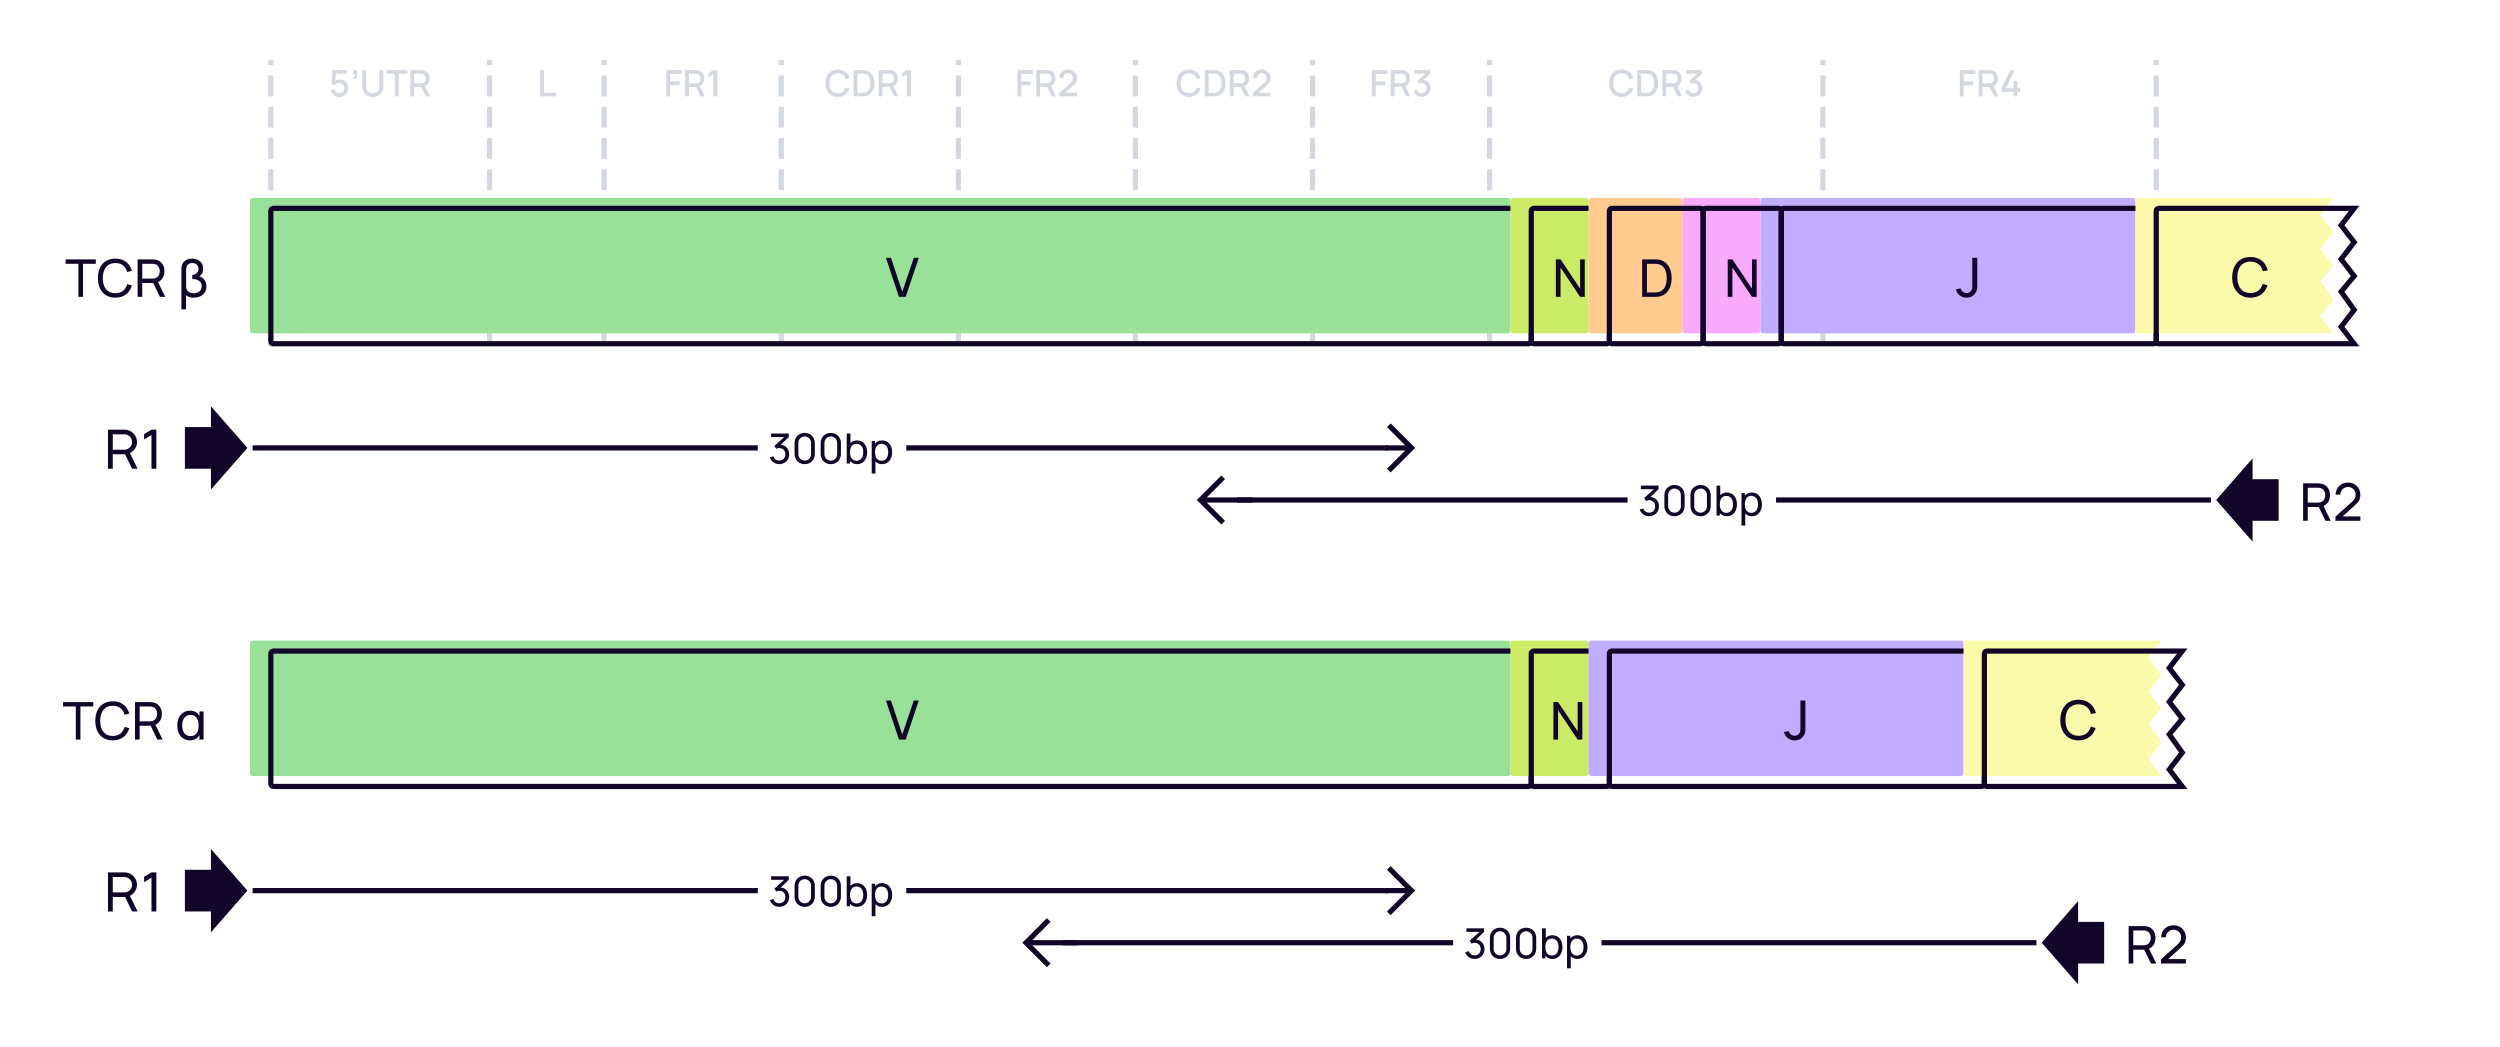 <svg width="960" height="402" viewBox="0 0 960 402" fill="none" xmlns="http://www.w3.org/2000/svg">
<rect width="960" height="402" fill="white"/>
<path d="M104 132V24" stroke="#D3D7E0" stroke-width="2" stroke-linecap="square" stroke-dasharray="6 6"/>
<path d="M130.268 37.21C132.151 37.21 133.768 35.705 133.768 33.829C133.768 31.939 132.382 30.525 130.499 30.525C129.904 30.525 129.274 30.714 128.777 31.071L128.945 28.299H133.075V26.92H127.636L127.328 32.219L128.602 32.667C128.917 32.247 129.484 31.855 130.31 31.855C131.388 31.855 132.291 32.723 132.291 33.829C132.291 34.907 131.416 35.796 130.31 35.796C129.47 35.796 128.637 35.229 128.406 34.333L126.999 34.711C127.412 36.181 128.714 37.21 130.268 37.21ZM135.672 29.629L135.581 30.28C136.589 30.462 137.128 29.846 137.128 28.747V26.92H135.581V28.607H136.386C136.456 29.202 136.281 29.678 135.672 29.629ZM143.15 37.21C145.523 37.21 147.168 35.663 147.168 33.29V26.92H145.684V33.213C145.684 34.914 144.417 35.831 143.15 35.831C141.897 35.831 140.616 34.935 140.616 33.213V26.92L139.132 26.927V33.29C139.132 35.663 140.777 37.21 143.15 37.21ZM151.639 37H153.102V28.299H156.455V26.92H148.286V28.299H151.639V37ZM157.576 37H159.039V33.381H161.713L163.47 37H165.143L163.239 33.094C164.38 32.597 164.954 31.491 164.954 30.147C164.954 28.516 164.114 27.235 162.427 26.976C162.161 26.934 161.846 26.92 161.65 26.92H157.576V37ZM159.039 31.995V28.299H161.594C161.776 28.299 162.021 28.313 162.231 28.369C163.127 28.579 163.463 29.405 163.463 30.147C163.463 30.889 163.127 31.715 162.231 31.932C162.021 31.981 161.776 31.995 161.594 31.995H159.039Z" fill="#D3D7E0"/>
<path d="M188 132V24" stroke="#D3D7E0" stroke-width="2" stroke-linecap="square" stroke-dasharray="6 6"/>
<path d="M207.442 37H213.469V35.621H208.905V26.92H207.442V37Z" fill="#D3D7E0"/>
<path d="M232 132V24" stroke="#D3D7E0" stroke-width="2" stroke-linecap="square" stroke-dasharray="6 6"/>
<path d="M255.858 37H257.321V32.695H260.989V31.225H257.321V28.383H261.829V26.92H255.858V37ZM263.09 37H264.553V33.381H267.227L268.984 37H270.657L268.753 33.094C269.894 32.597 270.468 31.491 270.468 30.147C270.468 28.516 269.628 27.235 267.941 26.976C267.675 26.934 267.36 26.92 267.164 26.92H263.09V37ZM264.553 31.995V28.299H267.108C267.29 28.299 267.535 28.313 267.745 28.369C268.641 28.579 268.977 29.405 268.977 30.147C268.977 30.889 268.641 31.715 267.745 31.932C267.535 31.981 267.29 31.995 267.108 31.995H264.553ZM273.953 37H275.444V26.92H273.953L272.056 28.054V29.685L273.953 28.53V37Z" fill="#D3D7E0"/>
<path d="M300 132V24" stroke="#D3D7E0" stroke-width="2" stroke-linecap="square" stroke-dasharray="6 6"/>
<path d="M321.735 37.21C324.059 37.21 325.62 35.943 326.215 33.955L324.731 33.556C324.332 34.963 323.331 35.817 321.735 35.817C319.593 35.817 318.501 34.27 318.515 31.96C318.522 29.65 319.593 28.103 321.735 28.103C323.331 28.103 324.332 28.957 324.731 30.364L326.215 29.965C325.62 27.977 324.059 26.71 321.735 26.71C318.711 26.71 316.968 28.845 316.968 31.96C316.968 35.075 318.711 37.21 321.735 37.21ZM327.754 37H330.911C331.093 37 331.695 37 332.164 36.937C334.53 36.636 335.79 34.529 335.79 31.96C335.79 29.391 334.53 27.284 332.164 26.983C331.695 26.92 331.093 26.92 330.911 26.92H327.754V37ZM329.252 35.607V28.313H330.911C331.219 28.313 331.723 28.32 332.059 28.383C333.571 28.663 334.236 30.189 334.236 31.96C334.236 33.689 333.599 35.243 332.059 35.537C331.723 35.6 331.233 35.607 330.911 35.607H329.252ZM337.42 37H338.883V33.381H341.557L343.314 37H344.987L343.083 33.094C344.224 32.597 344.798 31.491 344.798 30.147C344.798 28.516 343.958 27.235 342.271 26.976C342.005 26.934 341.69 26.92 341.494 26.92H337.42V37ZM338.883 31.995V28.299H341.438C341.62 28.299 341.865 28.313 342.075 28.369C342.971 28.579 343.307 29.405 343.307 30.147C343.307 30.889 342.971 31.715 342.075 31.932C341.865 31.981 341.62 31.995 341.438 31.995H338.883ZM348.283 37H349.774V26.92H348.283L346.386 28.054V29.685L348.283 28.53V37Z" fill="#D3D7E0"/>
<path d="M368 132V24" stroke="#D3D7E0" stroke-width="2" stroke-linecap="square" stroke-dasharray="6 6"/>
<path d="M390.703 37H392.166V32.695H395.834V31.225H392.166V28.383H396.674V26.92H390.703V37ZM397.935 37H399.398V33.381H402.072L403.829 37H405.502L403.598 33.094C404.739 32.597 405.313 31.491 405.313 30.147C405.313 28.516 404.473 27.235 402.786 26.976C402.52 26.934 402.205 26.92 402.009 26.92H397.935V37ZM399.398 31.995V28.299H401.953C402.135 28.299 402.38 28.313 402.59 28.369C403.486 28.579 403.822 29.405 403.822 30.147C403.822 30.889 403.486 31.715 402.59 31.932C402.38 31.981 402.135 31.995 401.953 31.995H399.398ZM406.761 36.993H413.579V35.6H409.022L411.941 32.996C413.033 32.037 413.579 31.407 413.579 30.028C413.579 28.117 412.144 26.71 410.24 26.71C408.231 26.71 406.796 28.047 406.796 30H408.294C408.28 28.985 409.092 28.103 410.212 28.103C411.297 28.103 412.074 28.929 412.074 30.007C412.074 30.581 411.864 31.127 411.157 31.757L406.768 35.691L406.761 36.993Z" fill="#D3D7E0"/>
<path d="M436 132V24" stroke="#D3D7E0" stroke-width="2" stroke-linecap="square" stroke-dasharray="6 6"/>
<path d="M456.58 37.21C458.904 37.21 460.465 35.943 461.06 33.955L459.576 33.556C459.177 34.963 458.176 35.817 456.58 35.817C454.438 35.817 453.346 34.27 453.36 31.96C453.367 29.65 454.438 28.103 456.58 28.103C458.176 28.103 459.177 28.957 459.576 30.364L461.06 29.965C460.465 27.977 458.904 26.71 456.58 26.71C453.556 26.71 451.813 28.845 451.813 31.96C451.813 35.075 453.556 37.21 456.58 37.21ZM462.599 37H465.756C465.938 37 466.54 37 467.009 36.937C469.375 36.636 470.635 34.529 470.635 31.96C470.635 29.391 469.375 27.284 467.009 26.983C466.54 26.92 465.938 26.92 465.756 26.92H462.599V37ZM464.097 35.607V28.313H465.756C466.064 28.313 466.568 28.32 466.904 28.383C468.416 28.663 469.081 30.189 469.081 31.96C469.081 33.689 468.444 35.243 466.904 35.537C466.568 35.6 466.078 35.607 465.756 35.607H464.097ZM472.265 37H473.728V33.381H476.402L478.159 37H479.832L477.928 33.094C479.069 32.597 479.643 31.491 479.643 30.147C479.643 28.516 478.803 27.235 477.116 26.976C476.85 26.934 476.535 26.92 476.339 26.92H472.265V37ZM473.728 31.995V28.299H476.283C476.465 28.299 476.71 28.313 476.92 28.369C477.816 28.579 478.152 29.405 478.152 30.147C478.152 30.889 477.816 31.715 476.92 31.932C476.71 31.981 476.465 31.995 476.283 31.995H473.728ZM481.091 36.993H487.909V35.6H483.352L486.271 32.996C487.363 32.037 487.909 31.407 487.909 30.028C487.909 28.117 486.474 26.71 484.57 26.71C482.561 26.71 481.126 28.047 481.126 30H482.624C482.61 28.985 483.422 28.103 484.542 28.103C485.627 28.103 486.404 28.929 486.404 30.007C486.404 30.581 486.194 31.127 485.487 31.757L481.098 35.691L481.091 36.993Z" fill="#D3D7E0"/>
<path d="M504 132V24" stroke="#D3D7E0" stroke-width="2" stroke-linecap="square" stroke-dasharray="6 6"/>
<path d="M526.805 37H528.268V32.695H531.936V31.225H528.268V28.383H532.776V26.92H526.805V37ZM534.038 37H535.501V33.381H538.175L539.932 37H541.605L539.701 33.094C540.842 32.597 541.416 31.491 541.416 30.147C541.416 28.516 540.576 27.235 538.889 26.976C538.623 26.934 538.308 26.92 538.112 26.92H534.038V37ZM535.501 31.995V28.299H538.056C538.238 28.299 538.483 28.313 538.693 28.369C539.589 28.579 539.925 29.405 539.925 30.147C539.925 30.889 539.589 31.715 538.693 31.932C538.483 31.981 538.238 31.995 538.056 31.995H535.501ZM545.964 37.189C547.847 37.189 549.331 35.796 549.331 33.871C549.331 32.233 548.323 30.924 546.692 30.707L549.184 28.313V26.92H543.122V28.313H547.392L544.312 31.036L544.998 32.191C545.285 32.037 545.628 31.939 545.95 31.939C547.07 31.939 547.833 32.751 547.833 33.871C547.833 34.984 547.07 35.789 545.964 35.803C545.138 35.81 544.403 35.341 544.137 34.466L542.723 34.858C543.15 36.293 544.466 37.189 545.964 37.189Z" fill="#D3D7E0"/>
<path d="M572 132V24" stroke="#D3D7E0" stroke-width="2" stroke-linecap="square" stroke-dasharray="6 6"/>
<path d="M622.682 37.21C621.674 37.21 620.815 36.991 620.106 36.552C619.397 36.109 618.853 35.493 618.475 34.704C618.102 33.915 617.915 33.001 617.915 31.96C617.915 30.919 618.102 30.005 618.475 29.216C618.853 28.427 619.397 27.814 620.106 27.375C620.815 26.932 621.674 26.71 622.682 26.71C623.844 26.71 624.805 27.004 625.566 27.592C626.331 28.18 626.863 28.971 627.162 29.965L625.678 30.364C625.482 29.659 625.132 29.106 624.628 28.705C624.129 28.304 623.48 28.103 622.682 28.103C621.968 28.103 621.373 28.264 620.897 28.586C620.421 28.908 620.062 29.358 619.819 29.937C619.581 30.516 619.462 31.19 619.462 31.96C619.457 32.73 619.574 33.404 619.812 33.983C620.055 34.562 620.414 35.012 620.89 35.334C621.371 35.656 621.968 35.817 622.682 35.817C623.48 35.817 624.129 35.616 624.628 35.215C625.132 34.809 625.482 34.256 625.678 33.556L627.162 33.955C626.863 34.949 626.331 35.74 625.566 36.328C624.805 36.916 623.844 37.21 622.682 37.21ZM628.702 37V26.92H631.859C631.952 26.92 632.125 26.922 632.377 26.927C632.633 26.932 632.878 26.95 633.112 26.983C633.9 27.081 634.563 27.363 635.1 27.83C635.641 28.297 636.049 28.889 636.325 29.608C636.6 30.322 636.738 31.106 636.738 31.96C636.738 32.819 636.6 33.607 636.325 34.326C636.049 35.04 635.641 35.63 635.1 36.097C634.563 36.559 633.9 36.839 633.112 36.937C632.878 36.97 632.633 36.988 632.377 36.993C632.125 36.998 631.952 37 631.859 37H628.702ZM630.2 35.607H631.859C632.017 35.607 632.206 35.602 632.426 35.593C632.645 35.584 632.839 35.565 633.007 35.537C633.52 35.439 633.935 35.217 634.253 34.872C634.575 34.522 634.81 34.093 634.96 33.584C635.109 33.075 635.184 32.534 635.184 31.96C635.184 31.367 635.107 30.819 634.953 30.315C634.799 29.806 634.561 29.382 634.239 29.041C633.921 28.696 633.511 28.476 633.007 28.383C632.839 28.35 632.643 28.332 632.419 28.327C632.199 28.318 632.013 28.313 631.859 28.313H630.2V35.607ZM638.368 37V26.92H642.442C642.54 26.92 642.661 26.925 642.806 26.934C642.95 26.939 643.088 26.953 643.219 26.976C643.779 27.065 644.245 27.256 644.619 27.55C644.997 27.844 645.279 28.215 645.466 28.663C645.652 29.111 645.746 29.606 645.746 30.147C645.746 30.95 645.54 31.643 645.13 32.226C644.719 32.805 644.103 33.166 643.282 33.311L642.687 33.381H639.831V37H638.368ZM644.262 37L642.274 32.898L643.751 32.52L645.935 37H644.262ZM639.831 31.995H642.386C642.479 31.995 642.582 31.99 642.694 31.981C642.81 31.972 642.92 31.955 643.023 31.932C643.321 31.862 643.562 31.734 643.744 31.547C643.926 31.356 644.056 31.136 644.136 30.889C644.215 30.642 644.255 30.394 644.255 30.147C644.255 29.9 644.215 29.655 644.136 29.412C644.056 29.165 643.926 28.948 643.744 28.761C643.562 28.57 643.321 28.439 643.023 28.369C642.92 28.341 642.81 28.322 642.694 28.313C642.582 28.304 642.479 28.299 642.386 28.299H639.831V31.995ZM650.294 37.189C649.795 37.189 649.326 37.096 648.887 36.909C648.448 36.718 648.068 36.447 647.746 36.097C647.429 35.747 647.198 35.334 647.053 34.858L648.467 34.466C648.602 34.9 648.838 35.234 649.174 35.467C649.51 35.696 649.883 35.808 650.294 35.803C650.663 35.798 650.987 35.712 651.267 35.544C651.547 35.376 651.766 35.15 651.925 34.865C652.084 34.576 652.163 34.244 652.163 33.871C652.163 33.311 651.988 32.849 651.638 32.485C651.293 32.121 650.84 31.939 650.28 31.939C650.121 31.939 649.958 31.962 649.79 32.009C649.627 32.056 649.473 32.116 649.328 32.191L648.642 31.036L652.198 27.893L652.352 28.313H647.452V26.92H653.514V28.313L650.56 31.155L650.546 30.679C651.181 30.679 651.731 30.821 652.198 31.106C652.665 31.386 653.024 31.769 653.276 32.254C653.533 32.735 653.661 33.274 653.661 33.871C653.661 34.515 653.509 35.087 653.206 35.586C652.907 36.085 652.504 36.477 651.995 36.762C651.491 37.047 650.924 37.189 650.294 37.189Z" fill="#D3D7E0"/>
<path d="M700 132V24" stroke="#D3D7E0" stroke-width="2" stroke-linecap="square" stroke-dasharray="6 6"/>
<path d="M752.593 37V26.92H758.564V28.383H754.056V31.225H757.724V32.695H754.056V37H752.593ZM759.826 37V26.92H763.9C763.998 26.92 764.119 26.925 764.264 26.934C764.408 26.939 764.546 26.953 764.677 26.976C765.237 27.065 765.703 27.256 766.077 27.55C766.455 27.844 766.737 28.215 766.924 28.663C767.11 29.111 767.204 29.606 767.204 30.147C767.204 30.95 766.998 31.643 766.588 32.226C766.177 32.805 765.561 33.166 764.74 33.311L764.145 33.381H761.289V37H759.826ZM765.72 37L763.732 32.898L765.209 32.52L767.393 37H765.72ZM761.289 31.995H763.844C763.937 31.995 764.04 31.99 764.152 31.981C764.268 31.972 764.378 31.955 764.481 31.932C764.779 31.862 765.02 31.734 765.202 31.547C765.384 31.356 765.514 31.136 765.594 30.889C765.673 30.642 765.713 30.394 765.713 30.147C765.713 29.9 765.673 29.655 765.594 29.412C765.514 29.165 765.384 28.948 765.202 28.761C765.02 28.57 764.779 28.439 764.481 28.369C764.378 28.341 764.268 28.322 764.152 28.313C764.04 28.304 763.937 28.299 763.844 28.299H761.289V31.995ZM773.201 37V35.243H768.651V33.857L771.927 26.92H773.6L770.324 33.857H773.201V31.127H774.685V33.857H775.686V35.243H774.685V37H773.201Z" fill="#D3D7E0"/>
<path d="M828 132V24" stroke="#D3D7E0" stroke-width="2" stroke-linecap="square" stroke-dasharray="6 6"/>
<g filter="url(#filter0_i_5544_36135)">
<path d="M104 81.6C104 81.04 104 80.76 104.109 80.546C104.205 80.358 104.358 80.205 104.546 80.109C104.76 80 105.04 80 105.6 80H586.4C586.96 80 587.24 80 587.454 80.109C587.642 80.205 587.795 80.358 587.891 80.546C588 80.76 588 81.04 588 81.6V130.4C588 130.96 588 131.24 587.891 131.454C587.795 131.642 587.642 131.795 587.454 131.891C587.24 132 586.96 132 586.4 132H105.6C105.04 132 104.76 132 104.546 131.891C104.358 131.795 104.205 131.642 104.109 131.454C104 131.24 104 130.96 104 130.4V125.5V119V112V106V99.5V93V86.5V81.6Z" fill="#99E099"/>
</g>
<path d="M104 81.6C104 81.04 104 80.76 104.109 80.546C104.205 80.358 104.358 80.205 104.546 80.109C104.76 80 105.04 80 105.6 80H586.4C586.96 80 587.24 80 587.454 80.109C587.642 80.205 587.795 80.358 587.891 80.546C588 80.76 588 81.04 588 81.6V130.4C588 130.96 588 131.24 587.891 131.454C587.795 131.642 587.642 131.795 587.454 131.891C587.24 132 586.96 132 586.4 132H105.6C105.04 132 104.76 132 104.546 131.891C104.358 131.795 104.205 131.642 104.109 131.454C104 131.24 104 130.96 104 130.4V125.5V119V112V106V99.5V93V86.5V81.6Z" stroke="#110529" stroke-width="2" stroke-linecap="round"/>
<path d="M345.209 114H347.792L352.813 99H350.896L346.48 112.021L342.126 99H340.188L345.209 114Z" fill="#110529"/>
<g filter="url(#filter1_i_5544_36135)">
<path d="M828 81.6C828 81.04 828 80.76 827.891 80.546C827.795 80.358 827.642 80.205 827.454 80.109C827.24 80 826.96 80 826.4 80H685.6C685.04 80 684.76 80 684.546 80.109C684.358 80.205 684.205 80.358 684.109 80.546C684 80.76 684 81.04 684 81.6V106V130.4C684 130.96 684 131.24 684.109 131.454C684.205 131.642 684.358 131.795 684.546 131.891C684.76 132 685.04 132 685.6 132H826.4C826.96 132 827.24 132 827.454 131.891C827.642 131.795 827.795 131.642 827.891 131.454C828 131.24 828 130.96 828 130.4V125.5V119V112V106V99.5V93V86.5V81.6Z" fill="#C1ADFF"/>
</g>
<path d="M828 81.6C828 81.04 828 80.76 827.891 80.546C827.795 80.358 827.642 80.205 827.454 80.109C827.24 80 826.96 80 826.4 80H685.6C685.04 80 684.76 80 684.546 80.109C684.358 80.205 684.205 80.358 684.109 80.546C684 80.76 684 81.04 684 81.6V106V130.4C684 130.96 684 131.24 684.109 131.454C684.205 131.642 684.358 131.795 684.546 131.891C684.76 132 685.04 132 685.6 132H826.4C826.96 132 827.24 132 827.454 131.891C827.642 131.795 827.795 131.642 827.891 131.454C828 131.24 828 130.96 828 130.4V125.5V119V112V106V99.5V93V86.5V81.6Z" stroke="#110529" stroke-width="2" stroke-linecap="round"/>
<path d="M759.272 99V109.292C759.272 110.604 759.272 111.312 758.71 112.312C757.939 113.604 756.751 114.312 755.126 114.312C754.356 114.312 753.606 114.146 752.96 113.729C752.001 113.187 751.314 112.208 751.022 111.146L752.876 110.708C752.981 111.292 753.356 111.812 753.856 112.146C754.21 112.396 754.668 112.542 755.106 112.542C755.897 112.542 756.731 112.125 757.085 111.354C757.356 110.792 757.356 110.375 757.356 109.292V99H759.272Z" fill="#110529"/>
<g filter="url(#filter2_i_5544_36135)">
<path d="M904 80H829.6C829.04 80 828.76 80 828.546 80.109C828.358 80.205 828.205 80.358 828.109 80.546C828 80.76 828 81.04 828 81.6V130.4C828 130.96 828 131.24 828.109 131.454C828.205 131.642 828.358 131.795 828.546 131.891C828.76 132 829.04 132 829.6 132H904L899 125.5L904 119L899 112L904 106L899 99.5L904 93L899 86.5L904 80Z" fill="#FAFAAA"/>
</g>
<path d="M904 80H829.6C829.04 80 828.76 80 828.546 80.109C828.358 80.205 828.205 80.358 828.109 80.546C828 80.76 828 81.04 828 81.6V130.4C828 130.96 828 131.24 828.109 131.454C828.205 131.642 828.358 131.795 828.546 131.891C828.76 132 829.04 132 829.6 132H904L899 125.5L904 119L899 112L904 106L899 99.5L904 93L899 86.5L904 80Z" stroke="#110529" stroke-width="2" stroke-linecap="round"/>
<path d="M868.863 109.021C868.696 109.646 868.404 110.25 868.029 110.771C867.154 111.958 865.675 112.562 864.175 112.542C862.675 112.542 861.196 111.958 860.321 110.771C859.425 109.583 859.154 108.021 859.133 106.5C859.154 104.958 859.425 103.396 860.321 102.229C861.196 101.042 862.675 100.437 864.175 100.458C865.675 100.458 867.154 101.042 868.029 102.229C868.467 102.792 868.738 103.458 868.925 104.146L870.842 103.833C870.592 102.875 870.175 101.937 869.508 101.083C868.258 99.479 866.279 98.688 864.175 98.688C862.05 98.688 860.092 99.458 858.842 101.083C857.613 102.625 857.175 104.521 857.154 106.5C857.133 108.417 857.613 110.354 858.842 111.896C860.092 113.479 862.029 114.312 864.175 114.312C866.258 114.312 868.217 113.542 869.508 111.896C870.071 111.188 870.467 110.375 870.717 109.562L868.863 109.021Z" fill="#110529"/>
<path d="M29.11 284H30.89V271.29H35.8V269.6H24.2V271.29H29.11V284ZM43.312 284.3C46.642 284.3 48.832 282.47 49.652 279.61L47.842 279.13C47.252 281.27 45.742 282.6 43.312 282.6C40.092 282.6 38.452 280.25 38.472 276.8C38.492 273.35 40.092 271 43.312 271C45.742 271 47.252 272.33 47.842 274.47L49.652 273.99C48.832 271.13 46.642 269.3 43.312 269.3C39.002 269.3 36.592 272.36 36.592 276.8C36.592 281.24 39.002 284.3 43.312 284.3ZM51.845 284H53.625V278.68H57.835L60.415 284H62.455L59.675 278.29C61.305 277.61 62.155 276.04 62.155 274.14C62.155 271.85 60.925 270.04 58.595 269.68C58.225 269.62 57.815 269.6 57.535 269.6H51.845V284ZM53.625 276.99V271.29H57.475C57.725 271.29 58.075 271.31 58.375 271.38C59.755 271.69 60.335 272.94 60.335 274.14C60.335 275.34 59.755 276.59 58.375 276.9C58.075 276.97 57.725 276.99 57.475 276.99H53.625ZM72.932 284.3C74.572 284.3 75.882 283.54 76.582 282.24V284H78.172V273.2H76.582V274.93C75.892 273.65 74.632 272.9 72.982 272.9C69.882 272.9 68.062 275.35 68.062 278.6C68.062 281.83 69.872 284.3 72.932 284.3ZM69.952 278.6C69.952 276.19 71.062 274.53 73.172 274.53C75.282 274.53 76.282 276.2 76.282 278.59C76.282 280.96 75.292 282.67 73.152 282.67C70.982 282.67 69.952 280.88 69.952 278.6Z" fill="#110529"/>
<g filter="url(#filter3_i_5544_36135)">
<path d="M104 251.6C104 251.04 104 250.76 104.109 250.546C104.205 250.358 104.358 250.205 104.546 250.109C104.76 250 105.04 250 105.6 250H586.4C586.96 250 587.24 250 587.454 250.109C587.642 250.205 587.795 250.358 587.891 250.546C588 250.76 588 251.04 588 251.6V300.4C588 300.96 588 301.24 587.891 301.454C587.795 301.642 587.642 301.795 587.454 301.891C587.24 302 586.96 302 586.4 302H105.6C105.04 302 104.76 302 104.546 301.891C104.358 301.795 104.205 301.642 104.109 301.454C104 301.24 104 300.96 104 300.4V295.5V289V282V276V269.5V263V256.5V251.6Z" fill="#99E099"/>
</g>
<path d="M104 251.6C104 251.04 104 250.76 104.109 250.546C104.205 250.358 104.358 250.205 104.546 250.109C104.76 250 105.04 250 105.6 250H586.4C586.96 250 587.24 250 587.454 250.109C587.642 250.205 587.795 250.358 587.891 250.546C588 250.76 588 251.04 588 251.6V300.4C588 300.96 588 301.24 587.891 301.454C587.795 301.642 587.642 301.795 587.454 301.891C587.24 302 586.96 302 586.4 302H105.6C105.04 302 104.76 302 104.546 301.891C104.358 301.795 104.205 301.642 104.109 301.454C104 301.24 104 300.96 104 300.4V295.5V289V282V276V269.5V263V256.5V251.6Z" stroke="#110529" stroke-width="2" stroke-linecap="round"/>
<path d="M345.209 284H347.792L352.813 269H350.896L346.48 282.021L342.126 269H340.188L345.209 284Z" fill="#110529"/>
<g filter="url(#filter4_i_5544_36135)">
<rect x="588" y="250" width="30" height="52" rx="1" fill="#CBEB67"/>
</g>
<rect x="588" y="250" width="30" height="52" rx="1" stroke="#110529" stroke-width="2" stroke-linecap="round"/>
<path d="M596.509 284H598.309V272.74L605.819 284H607.619V269.6H605.819V280.85L598.309 269.6H596.509V284Z" fill="#110529"/>
<g filter="url(#filter5_i_5544_36135)">
<path d="M762 251.6C762 251.04 762 250.76 761.891 250.546C761.795 250.358 761.642 250.205 761.454 250.109C761.24 250 760.96 250 760.4 250H619.6C619.04 250 618.76 250 618.546 250.109C618.358 250.205 618.205 250.358 618.109 250.546C618 250.76 618 251.04 618 251.6V276V300.4C618 300.96 618 301.24 618.109 301.454C618.205 301.642 618.358 301.795 618.546 301.891C618.76 302 619.04 302 619.6 302H760.4C760.96 302 761.24 302 761.454 301.891C761.642 301.795 761.795 301.642 761.891 301.454C762 301.24 762 300.96 762 300.4V295.5V289V282V276V269.5V263V256.5V251.6Z" fill="#C1ADFF"/>
</g>
<path d="M762 251.6C762 251.04 762 250.76 761.891 250.546C761.795 250.358 761.642 250.205 761.454 250.109C761.24 250 760.96 250 760.4 250H619.6C619.04 250 618.76 250 618.546 250.109C618.358 250.205 618.205 250.358 618.109 250.546C618 250.76 618 251.04 618 251.6V276V300.4C618 300.96 618 301.24 618.109 301.454C618.205 301.642 618.358 301.795 618.546 301.891C618.76 302 619.04 302 619.6 302H760.4C760.96 302 761.24 302 761.454 301.891C761.642 301.795 761.795 301.642 761.891 301.454C762 301.24 762 300.96 762 300.4V295.5V289V282V276V269.5V263V256.5V251.6Z" stroke="#110529" stroke-width="2" stroke-linecap="round"/>
<g filter="url(#filter6_i_5544_36135)">
<path d="M838 250H763.6C763.04 250 762.76 250 762.546 250.109C762.358 250.205 762.205 250.358 762.109 250.546C762 250.76 762 251.04 762 251.6V300.4C762 300.96 762 301.24 762.109 301.454C762.205 301.642 762.358 301.795 762.546 301.891C762.76 302 763.04 302 763.6 302H838L833 295.5L838 289L833 282L838 276L833 269.5L838 263L833 256.5L838 250Z" fill="#FAFAAA"/>
</g>
<path d="M838 250H763.6C763.04 250 762.76 250 762.546 250.109C762.358 250.205 762.205 250.358 762.109 250.546C762 250.76 762 251.04 762 251.6V300.4C762 300.96 762 301.24 762.109 301.454C762.205 301.642 762.358 301.795 762.546 301.891C762.76 302 763.04 302 763.6 302H838L833 295.5L838 289L833 282L838 276L833 269.5L838 263L833 256.5L838 250Z" stroke="#110529" stroke-width="2" stroke-linecap="round"/>
<path d="M802.863 279.021C802.696 279.646 802.404 280.25 802.029 280.771C801.154 281.958 799.675 282.562 798.175 282.542C796.675 282.542 795.196 281.958 794.321 280.771C793.425 279.583 793.154 278.021 793.133 276.5C793.154 274.958 793.425 273.396 794.321 272.229C795.196 271.042 796.675 270.437 798.175 270.458C799.675 270.458 801.154 271.042 802.029 272.229C802.467 272.792 802.738 273.458 802.925 274.146L804.842 273.833C804.592 272.875 804.175 271.937 803.508 271.083C802.258 269.479 800.279 268.687 798.175 268.687C796.05 268.687 794.092 269.458 792.842 271.083C791.613 272.625 791.175 274.521 791.154 276.5C791.133 278.417 791.613 280.354 792.842 281.896C794.092 283.479 796.029 284.312 798.175 284.312C800.258 284.312 802.217 283.542 803.508 281.896C804.071 281.188 804.467 280.375 804.717 279.562L802.863 279.021Z" fill="#110529"/>
<path d="M693.272 269V279.292C693.272 280.604 693.272 281.312 692.71 282.312C691.939 283.604 690.751 284.312 689.126 284.312C688.356 284.312 687.606 284.146 686.96 283.729C686.001 283.187 685.314 282.208 685.022 281.146L686.876 280.708C686.981 281.292 687.356 281.812 687.856 282.146C688.21 282.396 688.668 282.542 689.106 282.542C689.897 282.542 690.731 282.125 691.085 281.354C691.356 280.792 691.356 280.375 691.356 279.292V269H693.272Z" fill="#110529"/>
<path d="M30.11 114H31.89V101.29H36.8V99.6H25.2V101.29H30.11V114ZM44.312 114.3C47.642 114.3 49.832 112.47 50.652 109.61L48.842 109.13C48.252 111.27 46.742 112.6 44.312 112.6C41.092 112.6 39.452 110.25 39.472 106.8C39.492 103.35 41.092 101 44.312 101C46.742 101 48.252 102.33 48.842 104.47L50.652 103.99C49.832 101.13 47.642 99.3 44.312 99.3C40.002 99.3 37.592 102.36 37.592 106.8C37.592 111.24 40.002 114.3 44.312 114.3ZM52.845 114H54.625V108.68H58.835L61.415 114H63.455L60.675 108.29C62.305 107.61 63.155 106.04 63.155 104.14C63.155 101.85 61.925 100.04 59.595 99.68C59.225 99.62 58.815 99.6 58.535 99.6H52.845V114ZM54.625 106.99V101.29H58.475C58.725 101.29 59.075 101.31 59.375 101.38C60.755 101.69 61.335 102.94 61.335 104.14C61.335 105.34 60.755 106.59 59.375 106.9C59.075 106.97 58.725 106.99 58.475 106.99H54.625ZM69.652 103.2V118.8H71.432V113.39C72.142 113.96 73.132 114.3 74.362 114.3C77.412 114.3 79.262 112.57 79.262 109.95C79.262 107.74 77.862 106.44 76.472 106.09C77.522 105.58 78.032 104.5 78.032 103.22C78.032 100.84 76.282 99.3 73.792 99.3C71.932 99.3 70.402 100.16 69.872 101.78C69.722 102.23 69.652 102.71 69.652 103.2ZM71.472 109.71V103.86C71.472 103.44 71.492 102.8 71.702 102.28C72.062 101.35 72.942 100.99 73.832 100.99C75.212 100.99 76.212 101.82 76.212 103.24C76.212 104.67 75.212 105.4 73.842 105.54V107.14C76.032 107.18 77.452 108.1 77.452 109.87C77.452 111.52 76.212 112.61 74.442 112.61C73.192 112.61 71.952 112.04 71.622 111.01C71.502 110.64 71.472 110.1 71.472 109.71Z" fill="#110529"/>
<path d="M52.833 180L49.896 173.979C50.542 173.687 51.104 173.25 51.521 172.708C52.208 171.875 52.625 170.812 52.625 169.729C52.604 168.604 52.167 167.458 51.417 166.625C50.896 166 50.188 165.521 49.417 165.271C48.917 165.083 48.396 165 47.854 165H41.458V180H43.312V174.437H47.854H48.021L50.708 180H52.833ZM43.312 166.771H47.854C48.583 166.771 49.375 167.146 49.896 167.687C50.417 168.229 50.688 168.958 50.708 169.729C50.729 170.396 50.479 171.062 50.062 171.583C49.5 172.271 48.646 172.687 47.854 172.687H43.312V166.771ZM58.165 165L55.332 166.687V168.75L58.165 167.042V180H60.04V165H58.165Z" fill="#110529"/>
<path d="M71 164V180H81V188L95 172L81 156V164H71Z" fill="#110529"/>
<path d="M52.833 350L49.896 343.979C50.542 343.687 51.104 343.25 51.521 342.708C52.208 341.875 52.625 340.812 52.625 339.729C52.604 338.604 52.167 337.458 51.417 336.625C50.896 336 50.188 335.521 49.417 335.271C48.917 335.083 48.396 335 47.854 335H41.458V350H43.312V344.437H47.854H48.021L50.708 350H52.833ZM43.312 336.771H47.854C48.583 336.771 49.375 337.146 49.896 337.687C50.417 338.229 50.688 338.958 50.708 339.729C50.729 340.396 50.479 341.062 50.062 341.583C49.5 342.271 48.646 342.687 47.854 342.687H43.312V336.771ZM58.165 335L55.332 336.687V338.75L58.165 337.042V350H60.04V335H58.165Z" fill="#110529"/>
<path d="M71 334V350H81V358L95 342L81 326V334H71Z" fill="#110529"/>
<path d="M808 354V370H798V378L784 362L798 346V354H808Z" fill="#110529"/>
<path d="M817.4 370H819.18V364.68H823.39L825.97 370H828.01L825.23 364.29C826.86 363.61 827.71 362.04 827.71 360.14C827.71 357.85 826.48 356.04 824.15 355.68C823.78 355.62 823.37 355.6 823.09 355.6H817.4V370ZM819.18 362.99V357.29H823.03C823.28 357.29 823.63 357.31 823.93 357.38C825.31 357.69 825.89 358.94 825.89 360.14C825.89 361.34 825.31 362.59 823.93 362.9C823.63 362.97 823.28 362.99 823.03 362.99H819.18ZM829.813 369.99H839.383V368.29H832.553L837.193 364.12C838.673 362.81 839.383 361.86 839.383 359.97C839.383 357.32 837.363 355.3 834.692 355.3C831.923 355.3 829.883 357.23 829.883 359.94H831.703C831.683 358.37 832.943 357 834.663 357C836.323 357 837.563 358.29 837.563 359.95C837.563 360.86 837.273 361.69 836.213 362.64L829.823 368.39L829.813 369.99Z" fill="#110529"/>
<path d="M532 172H98" stroke="#110529" stroke-width="2" stroke-linecap="square"/>
<path d="M542 172L542.707 171.293L543.414 172L542.707 172.707L542 172ZM534.707 180.707L534 181.414L532.586 180L533.293 179.293L534.707 180.707ZM533.293 164.707L532.586 164L534 162.586L534.707 163.293L533.293 164.707ZM532 171L542 171L542 173L532 173L532 171ZM542.707 172.707L534.707 180.707L533.293 179.293L541.293 171.293L542.707 172.707ZM541.293 172.707L533.293 164.707L534.707 163.293L542.707 171.293L541.293 172.707Z" fill="#110529"/>
<rect width="57" height="20" transform="translate(291 162)" fill="white"/>
<path d="M299.28 178.224C301.416 178.224 303.04 176.664 303.04 174.456C303.04 172.44 301.76 170.944 299.776 170.832L302.888 167.848V166.48H296.096V167.84H301.12L297.376 171.224L298.064 172.352C298.424 172.168 298.864 172.048 299.256 172.048C300.64 172.048 301.576 173.032 301.576 174.456C301.576 175.864 300.672 176.84 299.272 176.864C298.248 176.88 297.352 176.312 297.008 175.24L295.64 175.632C296.128 177.232 297.568 178.224 299.28 178.224ZM309.008 178.24C311.248 178.24 312.896 176.592 312.896 174.352V170.128C312.896 167.888 311.248 166.24 309.008 166.24C306.768 166.24 305.12 167.888 305.12 170.128V174.352C305.12 176.592 306.768 178.24 309.008 178.24ZM306.568 174.432V170.04C306.568 168.688 307.656 167.6 309.008 167.6C310.36 167.6 311.448 168.688 311.448 170.04V174.432C311.448 175.784 310.36 176.872 309.008 176.872C307.656 176.872 306.568 175.784 306.568 174.432ZM319.024 178.24C321.264 178.24 322.912 176.592 322.912 174.352V170.128C322.912 167.888 321.264 166.24 319.024 166.24C316.784 166.24 315.136 167.888 315.136 170.128V174.352C315.136 176.592 316.784 178.24 319.024 178.24ZM316.584 174.432V170.04C316.584 168.688 317.672 167.6 319.024 167.6C320.376 167.6 321.464 168.688 321.464 170.04V174.432C321.464 175.784 320.376 176.872 319.024 176.872C317.672 176.872 316.584 175.784 316.584 174.432ZM329.119 178.24C331.535 178.24 332.991 176.264 332.991 173.672C332.991 171.08 331.527 169.12 329.127 169.12C328.047 169.12 327.191 169.496 326.575 170.144V166.48H325.143V178H326.415V177.024C327.047 177.784 327.951 178.24 329.119 178.24ZM326.415 173.672C326.415 171.76 327.215 170.424 328.903 170.424C330.663 170.424 331.479 171.848 331.479 173.672C331.479 175.512 330.647 176.936 328.943 176.936C327.199 176.936 326.415 175.568 326.415 173.672ZM338.713 178.24C341.129 178.24 342.585 176.264 342.585 173.672C342.585 171.08 341.121 169.12 338.721 169.12C337.545 169.12 336.641 169.568 336.009 170.328V169.36H334.737V181.84H336.169V177.2C336.785 177.856 337.641 178.24 338.713 178.24ZM336.009 173.672C336.009 171.76 336.809 170.424 338.497 170.424C340.257 170.424 341.073 171.848 341.073 173.672C341.073 175.512 340.241 176.936 338.537 176.936C336.793 176.936 336.009 175.568 336.009 173.672Z" fill="#110529"/>
<path d="M476 192H848" stroke="#110529" stroke-width="2" stroke-linecap="square"/>
<path d="M461 192L460.293 191.293L459.586 192L460.293 192.707L461 192ZM468.293 200.707L469 201.414L470.414 200L469.707 199.293L468.293 200.707ZM469.707 184.707L470.414 184L469 182.586L468.293 183.293L469.707 184.707ZM481 191L461 191L461 193L481 193L481 191ZM460.293 192.707L468.293 200.707L469.707 199.293L461.707 191.293L460.293 192.707ZM461.707 192.707L469.707 184.707L468.293 183.293L460.293 191.293L461.707 192.707Z" fill="#110529"/>
<rect width="57" height="20" transform="translate(625 182)" fill="white"/>
<path d="M633.28 198.224C635.416 198.224 637.04 196.664 637.04 194.456C637.04 192.44 635.76 190.944 633.776 190.832L636.888 187.848V186.48H630.096V187.84H635.12L631.376 191.224L632.064 192.352C632.424 192.168 632.864 192.048 633.256 192.048C634.64 192.048 635.576 193.032 635.576 194.456C635.576 195.864 634.672 196.84 633.272 196.864C632.248 196.88 631.352 196.312 631.008 195.24L629.64 195.632C630.128 197.232 631.568 198.224 633.28 198.224ZM643.008 198.24C645.248 198.24 646.896 196.592 646.896 194.352V190.128C646.896 187.888 645.248 186.24 643.008 186.24C640.768 186.24 639.12 187.888 639.12 190.128V194.352C639.12 196.592 640.768 198.24 643.008 198.24ZM640.568 194.432V190.04C640.568 188.688 641.656 187.6 643.008 187.6C644.36 187.6 645.448 188.688 645.448 190.04V194.432C645.448 195.784 644.36 196.872 643.008 196.872C641.656 196.872 640.568 195.784 640.568 194.432ZM653.024 198.24C655.264 198.24 656.912 196.592 656.912 194.352V190.128C656.912 187.888 655.264 186.24 653.024 186.24C650.784 186.24 649.136 187.888 649.136 190.128V194.352C649.136 196.592 650.784 198.24 653.024 198.24ZM650.584 194.432V190.04C650.584 188.688 651.672 187.6 653.024 187.6C654.376 187.6 655.464 188.688 655.464 190.04V194.432C655.464 195.784 654.376 196.872 653.024 196.872C651.672 196.872 650.584 195.784 650.584 194.432ZM663.119 198.24C665.535 198.24 666.991 196.264 666.991 193.672C666.991 191.08 665.527 189.12 663.127 189.12C662.047 189.12 661.191 189.496 660.575 190.144V186.48H659.143V198H660.415V197.024C661.047 197.784 661.951 198.24 663.119 198.24ZM660.415 193.672C660.415 191.76 661.215 190.424 662.903 190.424C664.663 190.424 665.479 191.848 665.479 193.672C665.479 195.512 664.647 196.936 662.943 196.936C661.199 196.936 660.415 195.568 660.415 193.672ZM672.713 198.24C675.129 198.24 676.585 196.264 676.585 193.672C676.585 191.08 675.121 189.12 672.721 189.12C671.545 189.12 670.641 189.568 670.009 190.328V189.36H668.737V201.84H670.169V197.2C670.785 197.856 671.641 198.24 672.713 198.24ZM670.009 193.672C670.009 191.76 670.809 190.424 672.497 190.424C674.257 190.424 675.073 191.848 675.073 193.672C675.073 195.512 674.241 196.936 672.537 196.936C670.793 196.936 670.009 195.568 670.009 193.672Z" fill="#110529"/>
<path d="M532 342H98" stroke="#110529" stroke-width="2" stroke-linecap="square"/>
<path d="M542 342L542.707 341.293L543.414 342L542.707 342.707L542 342ZM534.707 350.707L534 351.414L532.586 350L533.293 349.293L534.707 350.707ZM533.293 334.707L532.586 334L534 332.586L534.707 333.293L533.293 334.707ZM532 341L542 341L542 343L532 343L532 341ZM542.707 342.707L534.707 350.707L533.293 349.293L541.293 341.293L542.707 342.707ZM541.293 342.707L533.293 334.707L534.707 333.293L542.707 341.293L541.293 342.707Z" fill="#110529"/>
<rect width="57" height="20" transform="translate(291 332)" fill="white"/>
<path d="M299.28 348.224C301.416 348.224 303.04 346.664 303.04 344.456C303.04 342.44 301.76 340.944 299.776 340.832L302.888 337.848V336.48H296.096V337.84H301.12L297.376 341.224L298.064 342.352C298.424 342.168 298.864 342.048 299.256 342.048C300.64 342.048 301.576 343.032 301.576 344.456C301.576 345.864 300.672 346.84 299.272 346.864C298.248 346.88 297.352 346.312 297.008 345.24L295.64 345.632C296.128 347.232 297.568 348.224 299.28 348.224ZM309.008 348.24C311.248 348.24 312.896 346.592 312.896 344.352V340.128C312.896 337.888 311.248 336.24 309.008 336.24C306.768 336.24 305.12 337.888 305.12 340.128V344.352C305.12 346.592 306.768 348.24 309.008 348.24ZM306.568 344.432V340.04C306.568 338.688 307.656 337.6 309.008 337.6C310.36 337.6 311.448 338.688 311.448 340.04V344.432C311.448 345.784 310.36 346.872 309.008 346.872C307.656 346.872 306.568 345.784 306.568 344.432ZM319.024 348.24C321.264 348.24 322.912 346.592 322.912 344.352V340.128C322.912 337.888 321.264 336.24 319.024 336.24C316.784 336.24 315.136 337.888 315.136 340.128V344.352C315.136 346.592 316.784 348.24 319.024 348.24ZM316.584 344.432V340.04C316.584 338.688 317.672 337.6 319.024 337.6C320.376 337.6 321.464 338.688 321.464 340.04V344.432C321.464 345.784 320.376 346.872 319.024 346.872C317.672 346.872 316.584 345.784 316.584 344.432ZM329.119 348.24C331.535 348.24 332.991 346.264 332.991 343.672C332.991 341.08 331.527 339.12 329.127 339.12C328.047 339.12 327.191 339.496 326.575 340.144V336.48H325.143V348H326.415V347.024C327.047 347.784 327.951 348.24 329.119 348.24ZM326.415 343.672C326.415 341.76 327.215 340.424 328.903 340.424C330.663 340.424 331.479 341.848 331.479 343.672C331.479 345.512 330.647 346.936 328.943 346.936C327.199 346.936 326.415 345.568 326.415 343.672ZM338.713 348.24C341.129 348.24 342.585 346.264 342.585 343.672C342.585 341.08 341.121 339.12 338.721 339.12C337.545 339.12 336.641 339.568 336.009 340.328V339.36H334.737V351.84H336.169V347.2C336.785 347.856 337.641 348.24 338.713 348.24ZM336.009 343.672C336.009 341.76 336.809 340.424 338.497 340.424C340.257 340.424 341.073 341.848 341.073 343.672C341.073 345.512 340.241 346.936 338.537 346.936C336.793 346.936 336.009 345.568 336.009 343.672Z" fill="#110529"/>
<path d="M409 362H781" stroke="#110529" stroke-width="2" stroke-linecap="square"/>
<path d="M394 362L393.293 361.293L392.586 362L393.293 362.707L394 362ZM401.293 370.707L402 371.414L403.414 370L402.707 369.293L401.293 370.707ZM402.707 354.707L403.414 354L402 352.586L401.293 353.293L402.707 354.707ZM414 361L394 361L394 363L414 363L414 361ZM393.293 362.707L401.293 370.707L402.707 369.293L394.707 361.293L393.293 362.707ZM394.707 362.707L402.707 354.707L401.293 353.293L393.293 361.293L394.707 362.707Z" fill="#110529"/>
<rect width="57" height="20" transform="translate(558 352)" fill="white"/>
<path d="M566.28 368.224C568.416 368.224 570.04 366.664 570.04 364.456C570.04 362.44 568.76 360.944 566.776 360.832L569.888 357.848V356.48H563.096V357.84H568.12L564.376 361.224L565.064 362.352C565.424 362.168 565.864 362.048 566.256 362.048C567.64 362.048 568.576 363.032 568.576 364.456C568.576 365.864 567.672 366.84 566.272 366.864C565.248 366.88 564.352 366.312 564.008 365.24L562.64 365.632C563.128 367.232 564.568 368.224 566.28 368.224ZM576.008 368.24C578.248 368.24 579.896 366.592 579.896 364.352V360.128C579.896 357.888 578.248 356.24 576.008 356.24C573.768 356.24 572.12 357.888 572.12 360.128V364.352C572.12 366.592 573.768 368.24 576.008 368.24ZM573.568 364.432V360.04C573.568 358.688 574.656 357.6 576.008 357.6C577.36 357.6 578.448 358.688 578.448 360.04V364.432C578.448 365.784 577.36 366.872 576.008 366.872C574.656 366.872 573.568 365.784 573.568 364.432ZM586.024 368.24C588.264 368.24 589.912 366.592 589.912 364.352V360.128C589.912 357.888 588.264 356.24 586.024 356.24C583.784 356.24 582.136 357.888 582.136 360.128V364.352C582.136 366.592 583.784 368.24 586.024 368.24ZM583.584 364.432V360.04C583.584 358.688 584.672 357.6 586.024 357.6C587.376 357.6 588.464 358.688 588.464 360.04V364.432C588.464 365.784 587.376 366.872 586.024 366.872C584.672 366.872 583.584 365.784 583.584 364.432ZM596.119 368.24C598.535 368.24 599.991 366.264 599.991 363.672C599.991 361.08 598.527 359.12 596.127 359.12C595.047 359.12 594.191 359.496 593.575 360.144V356.48H592.143V368H593.415V367.024C594.047 367.784 594.951 368.24 596.119 368.24ZM593.415 363.672C593.415 361.76 594.215 360.424 595.903 360.424C597.663 360.424 598.479 361.848 598.479 363.672C598.479 365.512 597.647 366.936 595.943 366.936C594.199 366.936 593.415 365.568 593.415 363.672ZM605.713 368.24C608.129 368.24 609.585 366.264 609.585 363.672C609.585 361.08 608.121 359.12 605.721 359.12C604.545 359.12 603.641 359.568 603.009 360.328V359.36H601.737V371.84H603.169V367.2C603.785 367.856 604.641 368.24 605.713 368.24ZM603.009 363.672C603.009 361.76 603.809 360.424 605.497 360.424C607.257 360.424 608.073 361.848 608.073 363.672C608.073 365.512 607.241 366.936 605.537 366.936C603.793 366.936 603.009 365.568 603.009 363.672Z" fill="#110529"/>
<path d="M875 184V200H865V208L851 192L865 176V184H875Z" fill="#110529"/>
<path d="M884.4 200H886.18V194.68H890.39L892.97 200H895.01L892.23 194.29C893.86 193.61 894.71 192.04 894.71 190.14C894.71 187.85 893.48 186.04 891.15 185.68C890.78 185.62 890.37 185.6 890.09 185.6H884.4V200ZM886.18 192.99V187.29H890.03C890.28 187.29 890.63 187.31 890.93 187.38C892.31 187.69 892.89 188.94 892.89 190.14C892.89 191.34 892.31 192.59 890.93 192.9C890.63 192.97 890.28 192.99 890.03 192.99H886.18ZM896.813 199.99H906.383V198.29H899.553L904.193 194.12C905.673 192.81 906.383 191.86 906.383 189.97C906.383 187.32 904.363 185.3 901.692 185.3C898.923 185.3 896.883 187.23 896.883 189.94H898.703C898.683 188.37 899.943 187 901.663 187C903.323 187 904.563 188.29 904.563 189.95C904.563 190.86 904.273 191.69 903.213 192.64L896.823 198.39L896.813 199.99Z" fill="#110529"/>
<g filter="url(#filter7_i_5544_36135)">
<rect x="588" y="80" width="30" height="52" rx="1" fill="#CBEB67"/>
</g>
<rect x="588" y="80" width="30" height="52" rx="1" stroke="#110529" stroke-width="2" stroke-linecap="round"/>
<g filter="url(#filter8_i_5544_36135)">
<rect x="654" y="80" width="30" height="52" rx="1" fill="#FAAAFA"/>
</g>
<rect x="654" y="80" width="30" height="52" rx="1" stroke="#110529" stroke-width="2" stroke-linecap="round"/>
<g filter="url(#filter9_i_5544_36135)">
<rect x="618" y="80" width="36" height="52" rx="1" fill="#FFCB8F"/>
</g>
<rect x="618" y="80" width="36" height="52" rx="1" stroke="#110529" stroke-width="2" stroke-linecap="round"/>
<path d="M597.447 114H599.247V102.74L606.757 114H608.557V99.6H606.757V110.85L599.247 99.6H597.447V114Z" fill="#110529"/>
<path d="M663.447 114H665.247V102.74L672.757 114H674.557V99.6H672.757V110.85L665.247 99.6H663.447V114Z" fill="#110529"/>
<path d="M630.593 114H635.033C635.303 114 636.183 114 636.853 113.91C640.183 113.47 641.913 110.48 641.913 106.8C641.913 103.13 640.183 100.13 636.853 99.69C636.173 99.6 635.313 99.6 635.033 99.6H630.593V114ZM632.423 112.3V101.3H635.033C635.513 101.3 636.233 101.32 636.703 101.41C639.033 101.83 640.023 104.08 640.023 106.8C640.023 109.47 639.063 111.76 636.703 112.19C636.233 112.28 635.533 112.3 635.033 112.3H632.423Z" fill="#110529"/>
<defs>
<filter id="filter0_i_5544_36135" x="103" y="79" width="486" height="54" filterUnits="userSpaceOnUse" color-interpolation-filters="sRGB">
<feFlood flood-opacity="0" result="BackgroundImageFix"/>
<feBlend mode="normal" in="SourceGraphic" in2="BackgroundImageFix" result="shape"/>
<feColorMatrix in="SourceAlpha" type="matrix" values="0 0 0 0 0 0 0 0 0 0 0 0 0 0 0 0 0 0 127 0" result="hardAlpha"/>
<feOffset dx="-8" dy="-4"/>
<feComposite in2="hardAlpha" operator="arithmetic" k2="-1" k3="1"/>
<feColorMatrix type="matrix" values="0 0 0 0 0.067 0 0 0 0 0.02 0 0 0 0 0.161 0 0 0 0.16 0"/>
<feBlend mode="normal" in2="shape" result="effect1_innerShadow_5544_36135"/>
</filter>
<filter id="filter1_i_5544_36135" x="683" y="79" width="146" height="54" filterUnits="userSpaceOnUse" color-interpolation-filters="sRGB">
<feFlood flood-opacity="0" result="BackgroundImageFix"/>
<feBlend mode="normal" in="SourceGraphic" in2="BackgroundImageFix" result="shape"/>
<feColorMatrix in="SourceAlpha" type="matrix" values="0 0 0 0 0 0 0 0 0 0 0 0 0 0 0 0 0 0 127 0" result="hardAlpha"/>
<feOffset dx="-8" dy="-4"/>
<feComposite in2="hardAlpha" operator="arithmetic" k2="-1" k3="1"/>
<feColorMatrix type="matrix" values="0 0 0 0 0.067 0 0 0 0 0.02 0 0 0 0 0.161 0 0 0 0.16 0"/>
<feBlend mode="normal" in2="shape" result="effect1_innerShadow_5544_36135"/>
</filter>
<filter id="filter2_i_5544_36135" x="827" y="79" width="79.031" height="54" filterUnits="userSpaceOnUse" color-interpolation-filters="sRGB">
<feFlood flood-opacity="0" result="BackgroundImageFix"/>
<feBlend mode="normal" in="SourceGraphic" in2="BackgroundImageFix" result="shape"/>
<feColorMatrix in="SourceAlpha" type="matrix" values="0 0 0 0 0 0 0 0 0 0 0 0 0 0 0 0 0 0 127 0" result="hardAlpha"/>
<feOffset dx="-8" dy="-4"/>
<feComposite in2="hardAlpha" operator="arithmetic" k2="-1" k3="1"/>
<feColorMatrix type="matrix" values="0 0 0 0 0.067 0 0 0 0 0.02 0 0 0 0 0.161 0 0 0 0.16 0"/>
<feBlend mode="normal" in2="shape" result="effect1_innerShadow_5544_36135"/>
</filter>
<filter id="filter3_i_5544_36135" x="103" y="249" width="486" height="54" filterUnits="userSpaceOnUse" color-interpolation-filters="sRGB">
<feFlood flood-opacity="0" result="BackgroundImageFix"/>
<feBlend mode="normal" in="SourceGraphic" in2="BackgroundImageFix" result="shape"/>
<feColorMatrix in="SourceAlpha" type="matrix" values="0 0 0 0 0 0 0 0 0 0 0 0 0 0 0 0 0 0 127 0" result="hardAlpha"/>
<feOffset dx="-8" dy="-4"/>
<feComposite in2="hardAlpha" operator="arithmetic" k2="-1" k3="1"/>
<feColorMatrix type="matrix" values="0 0 0 0 0.067 0 0 0 0 0.02 0 0 0 0 0.161 0 0 0 0.16 0"/>
<feBlend mode="normal" in2="shape" result="effect1_innerShadow_5544_36135"/>
</filter>
<filter id="filter4_i_5544_36135" x="587" y="249" width="32" height="54" filterUnits="userSpaceOnUse" color-interpolation-filters="sRGB">
<feFlood flood-opacity="0" result="BackgroundImageFix"/>
<feBlend mode="normal" in="SourceGraphic" in2="BackgroundImageFix" result="shape"/>
<feColorMatrix in="SourceAlpha" type="matrix" values="0 0 0 0 0 0 0 0 0 0 0 0 0 0 0 0 0 0 127 0" result="hardAlpha"/>
<feOffset dx="-8" dy="-4"/>
<feComposite in2="hardAlpha" operator="arithmetic" k2="-1" k3="1"/>
<feColorMatrix type="matrix" values="0 0 0 0 0.067 0 0 0 0 0.02 0 0 0 0 0.161 0 0 0 0.16 0"/>
<feBlend mode="normal" in2="shape" result="effect1_innerShadow_5544_36135"/>
</filter>
<filter id="filter5_i_5544_36135" x="617" y="249" width="146" height="54" filterUnits="userSpaceOnUse" color-interpolation-filters="sRGB">
<feFlood flood-opacity="0" result="BackgroundImageFix"/>
<feBlend mode="normal" in="SourceGraphic" in2="BackgroundImageFix" result="shape"/>
<feColorMatrix in="SourceAlpha" type="matrix" values="0 0 0 0 0 0 0 0 0 0 0 0 0 0 0 0 0 0 127 0" result="hardAlpha"/>
<feOffset dx="-8" dy="-4"/>
<feComposite in2="hardAlpha" operator="arithmetic" k2="-1" k3="1"/>
<feColorMatrix type="matrix" values="0 0 0 0 0.067 0 0 0 0 0.02 0 0 0 0 0.161 0 0 0 0.16 0"/>
<feBlend mode="normal" in2="shape" result="effect1_innerShadow_5544_36135"/>
</filter>
<filter id="filter6_i_5544_36135" x="761" y="249" width="79.031" height="54" filterUnits="userSpaceOnUse" color-interpolation-filters="sRGB">
<feFlood flood-opacity="0" result="BackgroundImageFix"/>
<feBlend mode="normal" in="SourceGraphic" in2="BackgroundImageFix" result="shape"/>
<feColorMatrix in="SourceAlpha" type="matrix" values="0 0 0 0 0 0 0 0 0 0 0 0 0 0 0 0 0 0 127 0" result="hardAlpha"/>
<feOffset dx="-8" dy="-4"/>
<feComposite in2="hardAlpha" operator="arithmetic" k2="-1" k3="1"/>
<feColorMatrix type="matrix" values="0 0 0 0 0.067 0 0 0 0 0.02 0 0 0 0 0.161 0 0 0 0.16 0"/>
<feBlend mode="normal" in2="shape" result="effect1_innerShadow_5544_36135"/>
</filter>
<filter id="filter7_i_5544_36135" x="587" y="79" width="32" height="54" filterUnits="userSpaceOnUse" color-interpolation-filters="sRGB">
<feFlood flood-opacity="0" result="BackgroundImageFix"/>
<feBlend mode="normal" in="SourceGraphic" in2="BackgroundImageFix" result="shape"/>
<feColorMatrix in="SourceAlpha" type="matrix" values="0 0 0 0 0 0 0 0 0 0 0 0 0 0 0 0 0 0 127 0" result="hardAlpha"/>
<feOffset dx="-8" dy="-4"/>
<feComposite in2="hardAlpha" operator="arithmetic" k2="-1" k3="1"/>
<feColorMatrix type="matrix" values="0 0 0 0 0.067 0 0 0 0 0.02 0 0 0 0 0.161 0 0 0 0.16 0"/>
<feBlend mode="normal" in2="shape" result="effect1_innerShadow_5544_36135"/>
</filter>
<filter id="filter8_i_5544_36135" x="653" y="79" width="32" height="54" filterUnits="userSpaceOnUse" color-interpolation-filters="sRGB">
<feFlood flood-opacity="0" result="BackgroundImageFix"/>
<feBlend mode="normal" in="SourceGraphic" in2="BackgroundImageFix" result="shape"/>
<feColorMatrix in="SourceAlpha" type="matrix" values="0 0 0 0 0 0 0 0 0 0 0 0 0 0 0 0 0 0 127 0" result="hardAlpha"/>
<feOffset dx="-8" dy="-4"/>
<feComposite in2="hardAlpha" operator="arithmetic" k2="-1" k3="1"/>
<feColorMatrix type="matrix" values="0 0 0 0 0.067 0 0 0 0 0.02 0 0 0 0 0.161 0 0 0 0.16 0"/>
<feBlend mode="normal" in2="shape" result="effect1_innerShadow_5544_36135"/>
</filter>
<filter id="filter9_i_5544_36135" x="617" y="79" width="38" height="54" filterUnits="userSpaceOnUse" color-interpolation-filters="sRGB">
<feFlood flood-opacity="0" result="BackgroundImageFix"/>
<feBlend mode="normal" in="SourceGraphic" in2="BackgroundImageFix" result="shape"/>
<feColorMatrix in="SourceAlpha" type="matrix" values="0 0 0 0 0 0 0 0 0 0 0 0 0 0 0 0 0 0 127 0" result="hardAlpha"/>
<feOffset dx="-8" dy="-4"/>
<feComposite in2="hardAlpha" operator="arithmetic" k2="-1" k3="1"/>
<feColorMatrix type="matrix" values="0 0 0 0 0.067 0 0 0 0 0.02 0 0 0 0 0.161 0 0 0 0.16 0"/>
<feBlend mode="normal" in2="shape" result="effect1_innerShadow_5544_36135"/>
</filter>
</defs>
</svg>
